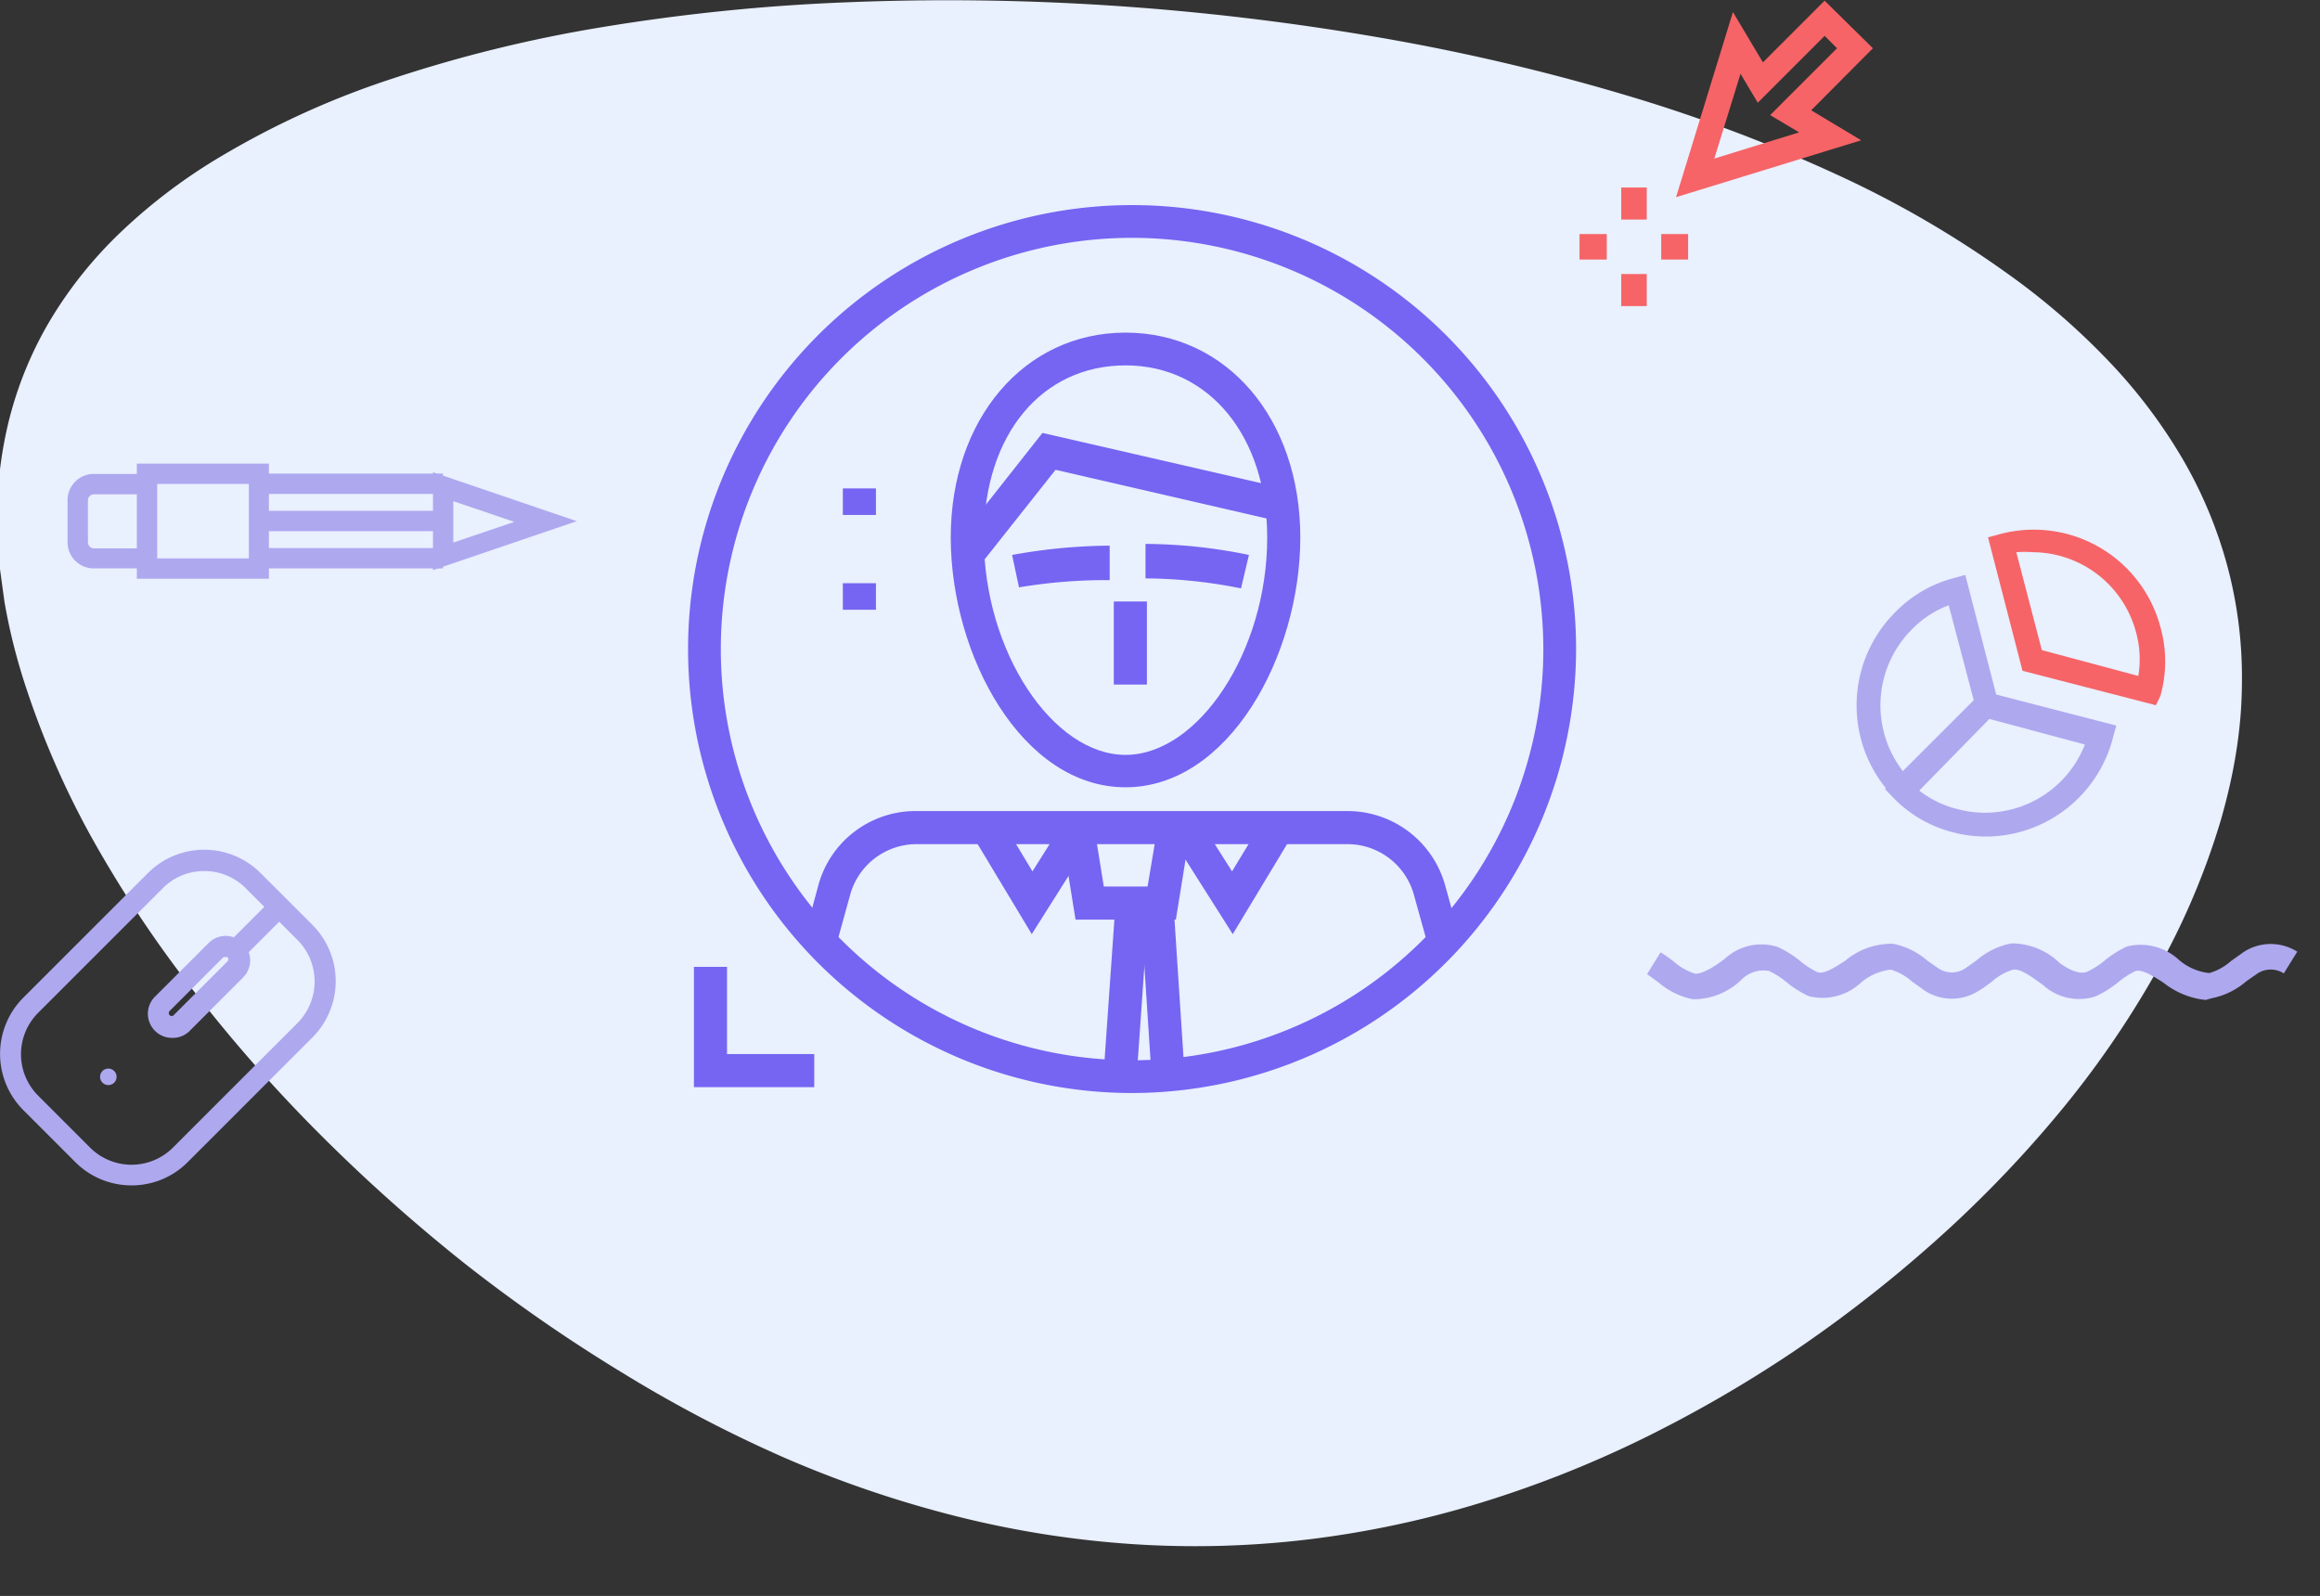 <svg xmlns="http://www.w3.org/2000/svg" viewBox="0 0 67.3 46.3"><rect x="0" y="0" width="67.3" height="46.3" fill="#333333" stroke="none"/><path d="M65.036,19.679 a12.472,12.472 0 0 0 -0.427,-3.27 a12.767,12.767 0 0 0 -1.282,-3.073 a15.264,15.264 0 0 0 -2.137,-2.838 a20.299,20.299 0 0 0 -2.962,-2.565 a29.779,29.779 0 0 0 -4.971,-2.881 a45.496,45.496 0 0 0 -6.138,-2.304 a61.58,61.58 0 0 0 -7.07,-1.654 a74.24,74.24 0 0 0 -7.762,-0.928 a72.236,72.236 0 0 0 -7.758,-0.098 a57.143,57.143 0 0 0 -7.053,0.718 a39.901,39.901 0 0 0 -6.108,1.5 a24.68,24.68 0 0 0 -4.924,2.231 a16.136,16.136 0 0 0 -2.915,2.193 a12.182,12.182 0 0 0 -2.064,2.565 a10.814,10.814 0 0 0 -1.205,2.919 a11.861,11.861 0 0 0 -0.338,3.231 q0,0.5 0.068,1.009 t0.141,1.034 c0.06,0.346 0.133,0.701 0.218,1.056 s0.184,0.714 0.295,1.077 a25.321,25.321 0 0 0 2.017,4.702 A34.558,34.558 0 0 0 5.662,28.805 a43.598,43.598 0 0 0 3.684,4.167 a49.193,49.193 0 0 0 4.167,3.71 A46.205,46.205 0 0 0 18.057,39.828 A38.469,38.469 0 0 0 22.793,42.307 a32.451,32.451 0 0 0 4.958,1.684 a28.779,28.779 0 0 0 5.129,0.808 a27.544,27.544 0 0 0 5.129,-0.145 a28.8,28.8 0 0 0 4.915,-1.047 a32.151,32.151 0 0 0 4.702,-1.855 a37.404,37.404 0 0 0 4.437,-2.565 a38.982,38.982 0 0 0 4.065,-3.172 a34.477,34.477 0 0 0 3.569,-3.689 a27.706,27.706 0 0 0 2.842,-4.112 a21.406,21.406 0 0 0 1.889,-4.437 c0.098,-0.346 0.188,-0.692 0.265,-1.039 s0.141,-0.688 0.192,-1.026 s0.09,-0.68 0.115,-1.013 S65.036,20.012 65.036,19.679 z" style="fill:#e9f0fe" id="svg_1" class=""/><path d="M32.84,31.71 a12.88,12.88 0 1 1 12.88,-12.88 A12.9,12.9 0 0 1 32.84,31.71 zm0,-24.81 a11.93,11.93 0 1 0 11.93,11.93 A11.94,11.94 0 0 0 32.84,6.9 z" style="fill:#7565f2" id="svg_2"/><path d="M41.43,27.45 l-0.42,-1.51 a2,2 0 0 0 -1.9,-1.45 l-12.55,0 h0 a2,2 0 0 0 -1.89,1.44 l-0.42,1.52 l-0.92,-0.25 l0.41,-1.52 a2.92,2.92 0 0 1 2.81,-2.15 h0 l12.55,0 a2.94,2.94 0 0 1 2.82,2.15 l0.42,1.51 z" style="fill:#7565f2" id="svg_3"/><path d="M32.65,22.84 c-3,0 -5.07,-3.82 -5.07,-7.25 s2.13,-5.94 5.07,-5.94 s5.07,2.5 5.07,5.94 S35.64,22.84 32.65,22.84 zm0,-12.24 c-2.42,0 -4.11,2 -4.11,5 c0,3.3 2,6.3 4.11,6.3 s4.11,-3 4.11,-6.3 C36.76,12.65 35.07,10.6 32.65,10.6 z" style="fill:#7565f2" id="svg_4"/><rect x="26.35" y="36.12" width="0.96" height="5" transform="rotate(-3.74 -121.67,-71.88) " style="fill:#7565f2" id="svg_5"/><rect x="144" y="110.01" width="4.98" height="0.96" transform="matrix(0.07,-1,1,0.07,-88.09,167.65) " style="fill:#7565f2" id="svg_6"/><polygon points="28.45 16.37 27.7 15.78 30.24 12.56 37.29 14.18 37.08 15.12 30.62 13.63 28.45 16.37" style="fill:#7565f2" id="svg_7"/><polygon points="34.11 26.68 31.2 26.68 30.78 24.07 31.73 23.92 32.02 25.72 33.29 25.72 33.59 23.93 34.53 24.08 34.11 26.68" style="fill:#7565f2" id="svg_8"/><rect x="32.31" y="17.45" width="0.96" height="2.41" style="fill:#7565f2" id="svg_9"/><path d="M36,17.07 a14.33,14.33 0 0 0 -2.77,-0.29 l0,-1 a15.08,15.08 0 0 1 3,0.32 z" style="fill:#7565f2" id="svg_10"/><path d="M29.56,17.04 l-0.2,-0.94 a16.34,16.34 0 0 1 2.83,-0.27 l0,1 A15.22,15.22 0 0 0 29.56,17.04 z" style="fill:#7565f2" id="svg_11"/><polygon points="35.76 27.1 33.96 24.26 34.77 23.75 35.74 25.28 36.66 23.76 37.48 24.25 35.76 27.1" style="fill:#7565f2" id="svg_12"/><polygon points="29.93 27.1 28.21 24.24 29.03 23.75 29.95 25.28 30.92 23.74 31.73 24.25 29.93 27.1" style="fill:#7565f2" id="svg_13"/><rect x="24.45" y="16.92" width="0.96" height="0.77" style="fill:#7565f2" id="svg_14"/><rect x="24.45" y="14.17" width="0.96" height="0.77" style="fill:#7565f2" id="svg_15"/><polygon points="23.62 31.54 20.13 31.54 20.13 28.05 21.09 28.05 21.09 30.58 23.62 30.58 23.62 31.54" style="fill:#7565f2" id="svg_16"/><path d="M57.63,24.27 a3.8,3.8 0 0 1 -1,-0.13 a3.66,3.66 0 0 1 -1.71,-1 l-0.24,-0.25 l2.84,-2.84 l3.87,1 l-0.09,0.33 A3.82,3.82 0 0 1 57.63,24.27 zm-2,-1.37 a2.94,2.94 0 0 0 1.14,0.57 a3.11,3.11 0 0 0 3.71,-1.87 l-2.8,-0.75 z" style="fill:#aea8ef" id="svg_17"/><path d="M62.54,20.46 l-3.87,-1 l-1,-3.87 l0.33,-0.09 a3.8,3.8 0 0 1 4.67,2.69 a3.66,3.66 0 0 1 0,2 zm-3.31,-1.6 l2.8,0.75 a2.94,2.94 0 0 0 -0.07,-1.28 a3.12,3.12 0 0 0 -3,-2.31 a3.09,3.09 0 0 0 -0.47,0 z" style="fill:#f66467" id="svg_18"/><path d="M55.22,23.4 l-0.25,-0.24 a3.82,3.82 0 0 1 0,-5.39 a3.68,3.68 0 0 1 1.71,-1 l0.33,-0.09 l1,3.87 zm1.31,-5.84 a2.92,2.92 0 0 0 -1.07,0.7 a3.12,3.12 0 0 0 -0.23,4.15 l2.05,-2 z" style="fill:#aea8ef" id="svg_19"/><rect x="47.03" y="7.95" width="0.74" height="0.93" style="fill:#f66467" id="svg_20"/><rect x="47.03" y="5.44" width="0.74" height="0.93" style="fill:#f66467" id="svg_21"/><rect x="48.19" y="6.79" width="0.78" height="0.74" style="fill:#f66467" id="svg_22"/><rect x="45.82" y="6.79" width="0.79" height="0.74" style="fill:#f66467" id="svg_23"/><path d="M54.33,1.4 L52.54,3.2 l1.45,0.87 l-5.37,1.65 l1.65,-5.37 l0.87,1.46 l1.79,-1.79 zm-3.84,0.74 l-0.76,2.46 l2.46,-0.76 l-0.84,-0.5 l1.94,-1.94 l-0.36,-0.36 l-1.94,1.94 z" style="fill:#f66467" id="svg_24"/><path d="M7.8,16.79 h-3.83 V13.45 h3.83 zM4.56,16.2 H7.22 V14.04 h-2.66 z" style="fill:#aea8ef" id="svg_25"/><path d="M4.22,16.49 H2.72 a0.76,0.76 0 0 1 -0.76,-0.76 V14.51 a0.76,0.76 0 0 1 0.76,-0.76 H4.22 v0.59 H2.72 a0.18,0.18 0 0 0 -0.17,0.17 v1.23 a0.18,0.18 0 0 0 0.17,0.17 H4.22 z" style="fill:#aea8ef" id="svg_26"/><rect x="7.51" y="13.74" width="5.34" height="0.59" style="fill:#aea8ef" id="svg_27"/><rect x="7.51" y="15.9" width="5.34" height="0.59" style="fill:#aea8ef" id="svg_28"/><path d="M12.56,16.54 V13.7 l4.17,1.42 zm0.59,-2 v1.2 l1.77,-0.6 z" style="fill:#aea8ef" id="svg_29"/><rect x="7.51" y="14.82" width="5.34" height="0.59" style="fill:#aea8ef" id="svg_30"/><path d="M63.98,29.01 a2.35,2.35 0 0 1 -1.22,-0.5 c-0.31,-0.2 -0.64,-0.41 -0.83,-0.33 a2.55,2.55 0 0 0 -0.49,0.32 a3,3 0 0 1 -0.66,0.41 a1.55,1.55 0 0 1 -1.51,-0.33 c-0.33,-0.24 -0.65,-0.48 -0.87,-0.45 a1.65,1.65 0 0 0 -0.62,0.35 c-0.12,0.09 -0.25,0.19 -0.39,0.27 a1.44,1.44 0 0 1 -1.54,0 l-0.38,-0.27 a1.64,1.64 0 0 0 -0.62,-0.35 a1.62,1.62 0 0 0 -0.87,0.38 a1.63,1.63 0 0 1 -1.51,0.39 a3,3 0 0 1 -0.65,-0.41 a2.42,2.42 0 0 0 -0.5,-0.32 a0.89,0.89 0 0 0 -0.79,0.24 a2,2 0 0 1 -1.42,0.58 a2.18,2.18 0 0 1 -1,-0.49 l-0.33,-0.24 l0.39,-0.63 c0.14,0.08 0.27,0.18 0.39,0.27 a1.65,1.65 0 0 0 0.62,0.35 c0.22,0 0.55,-0.2 0.86,-0.44 a1.56,1.56 0 0 1 1.52,-0.34 a3,3 0 0 1 0.66,0.41 a2.5,2.5 0 0 0 0.49,0.32 c0.19,0.08 0.51,-0.13 0.82,-0.33 a2.09,2.09 0 0 1 1.38,-0.49 a2.15,2.15 0 0 1 1,0.49 l0.33,0.23 a0.7,0.7 0 0 0 0.76,0 l0.34,-0.24 a2.19,2.19 0 0 1 1,-0.49 a2,2 0 0 1 1.41,0.57 c0.33,0.24 0.62,0.33 0.8,0.25 a2.47,2.47 0 0 0 0.5,-0.32 a3,3 0 0 1 0.65,-0.41 a1.63,1.63 0 0 1 1.51,0.39 a1.61,1.61 0 0 0 0.88,0.38 a1.64,1.64 0 0 0 0.63,-0.35 l0.38,-0.27 a1.44,1.44 0 0 1 1.54,0 l-0.39,0.63 a0.7,0.7 0 0 0 -0.76,0 l-0.33,0.23 a2.18,2.18 0 0 1 -1,0.49 z" style="fill:#aea8ef" id="svg_31"/><path d="M3.81,34.39 a2.3,2.3 0 0 1 -1.63,-0.68 l-1.5,-1.5 a2.31,2.31 0 0 1 0,-3.27 l3.61,-3.61 a2.31,2.31 0 0 1 3.27,0 l1.5,1.5 a2.31,2.31 0 0 1 0,3.27 l-3.61,3.61 A2.29,2.29 0 0 1 3.81,34.39 zm2.11,-9.12 a1.69,1.69 0 0 0 -1.2,0.5 l-3.61,3.61 a1.7,1.7 0 0 0 0,2.41 l1.5,1.5 a1.7,1.7 0 0 0 2.41,0 l3.61,-3.61 a1.71,1.71 0 0 0 0,-2.41 l-1.5,-1.5 A1.69,1.69 0 0 0 5.92,25.27 z" style="fill:#aea8ef" id="svg_32"/><path d="M4.98,30.11 a0.7,0.7 0 0 1 -0.49,-1.19 l1.56,-1.56 a0.7,0.7 0 0 1 1,1 l-1.56,1.56 A0.69,0.69 0 0 1 4.98,30.11 zm1.56,-2.34 a0.08,0.08 0 0 0 -0.06,0 l-1.56,1.56 a0.09,0.09 0 0 0 0,0.12 a0.08,0.08 0 0 0 0.12,0 l1.56,-1.56 a0.09,0.09 0 0 0 0,-0.12 A0.09,0.09 0 0 0 6.53,27.77 z" style="fill:#aea8ef" id="svg_33"/><rect x="-34.54" y="145.01" width="1.81" height="0.61" transform="rotate(-45.03 -155.86,36.57) " style="fill:#aea8ef" id="svg_34"/><circle cx="-42.26" cy="147.62" r="0.24" transform="rotate(-44.96 -160.18,34.57) " style="fill:#aea8ef" id="svg_35"/></svg>